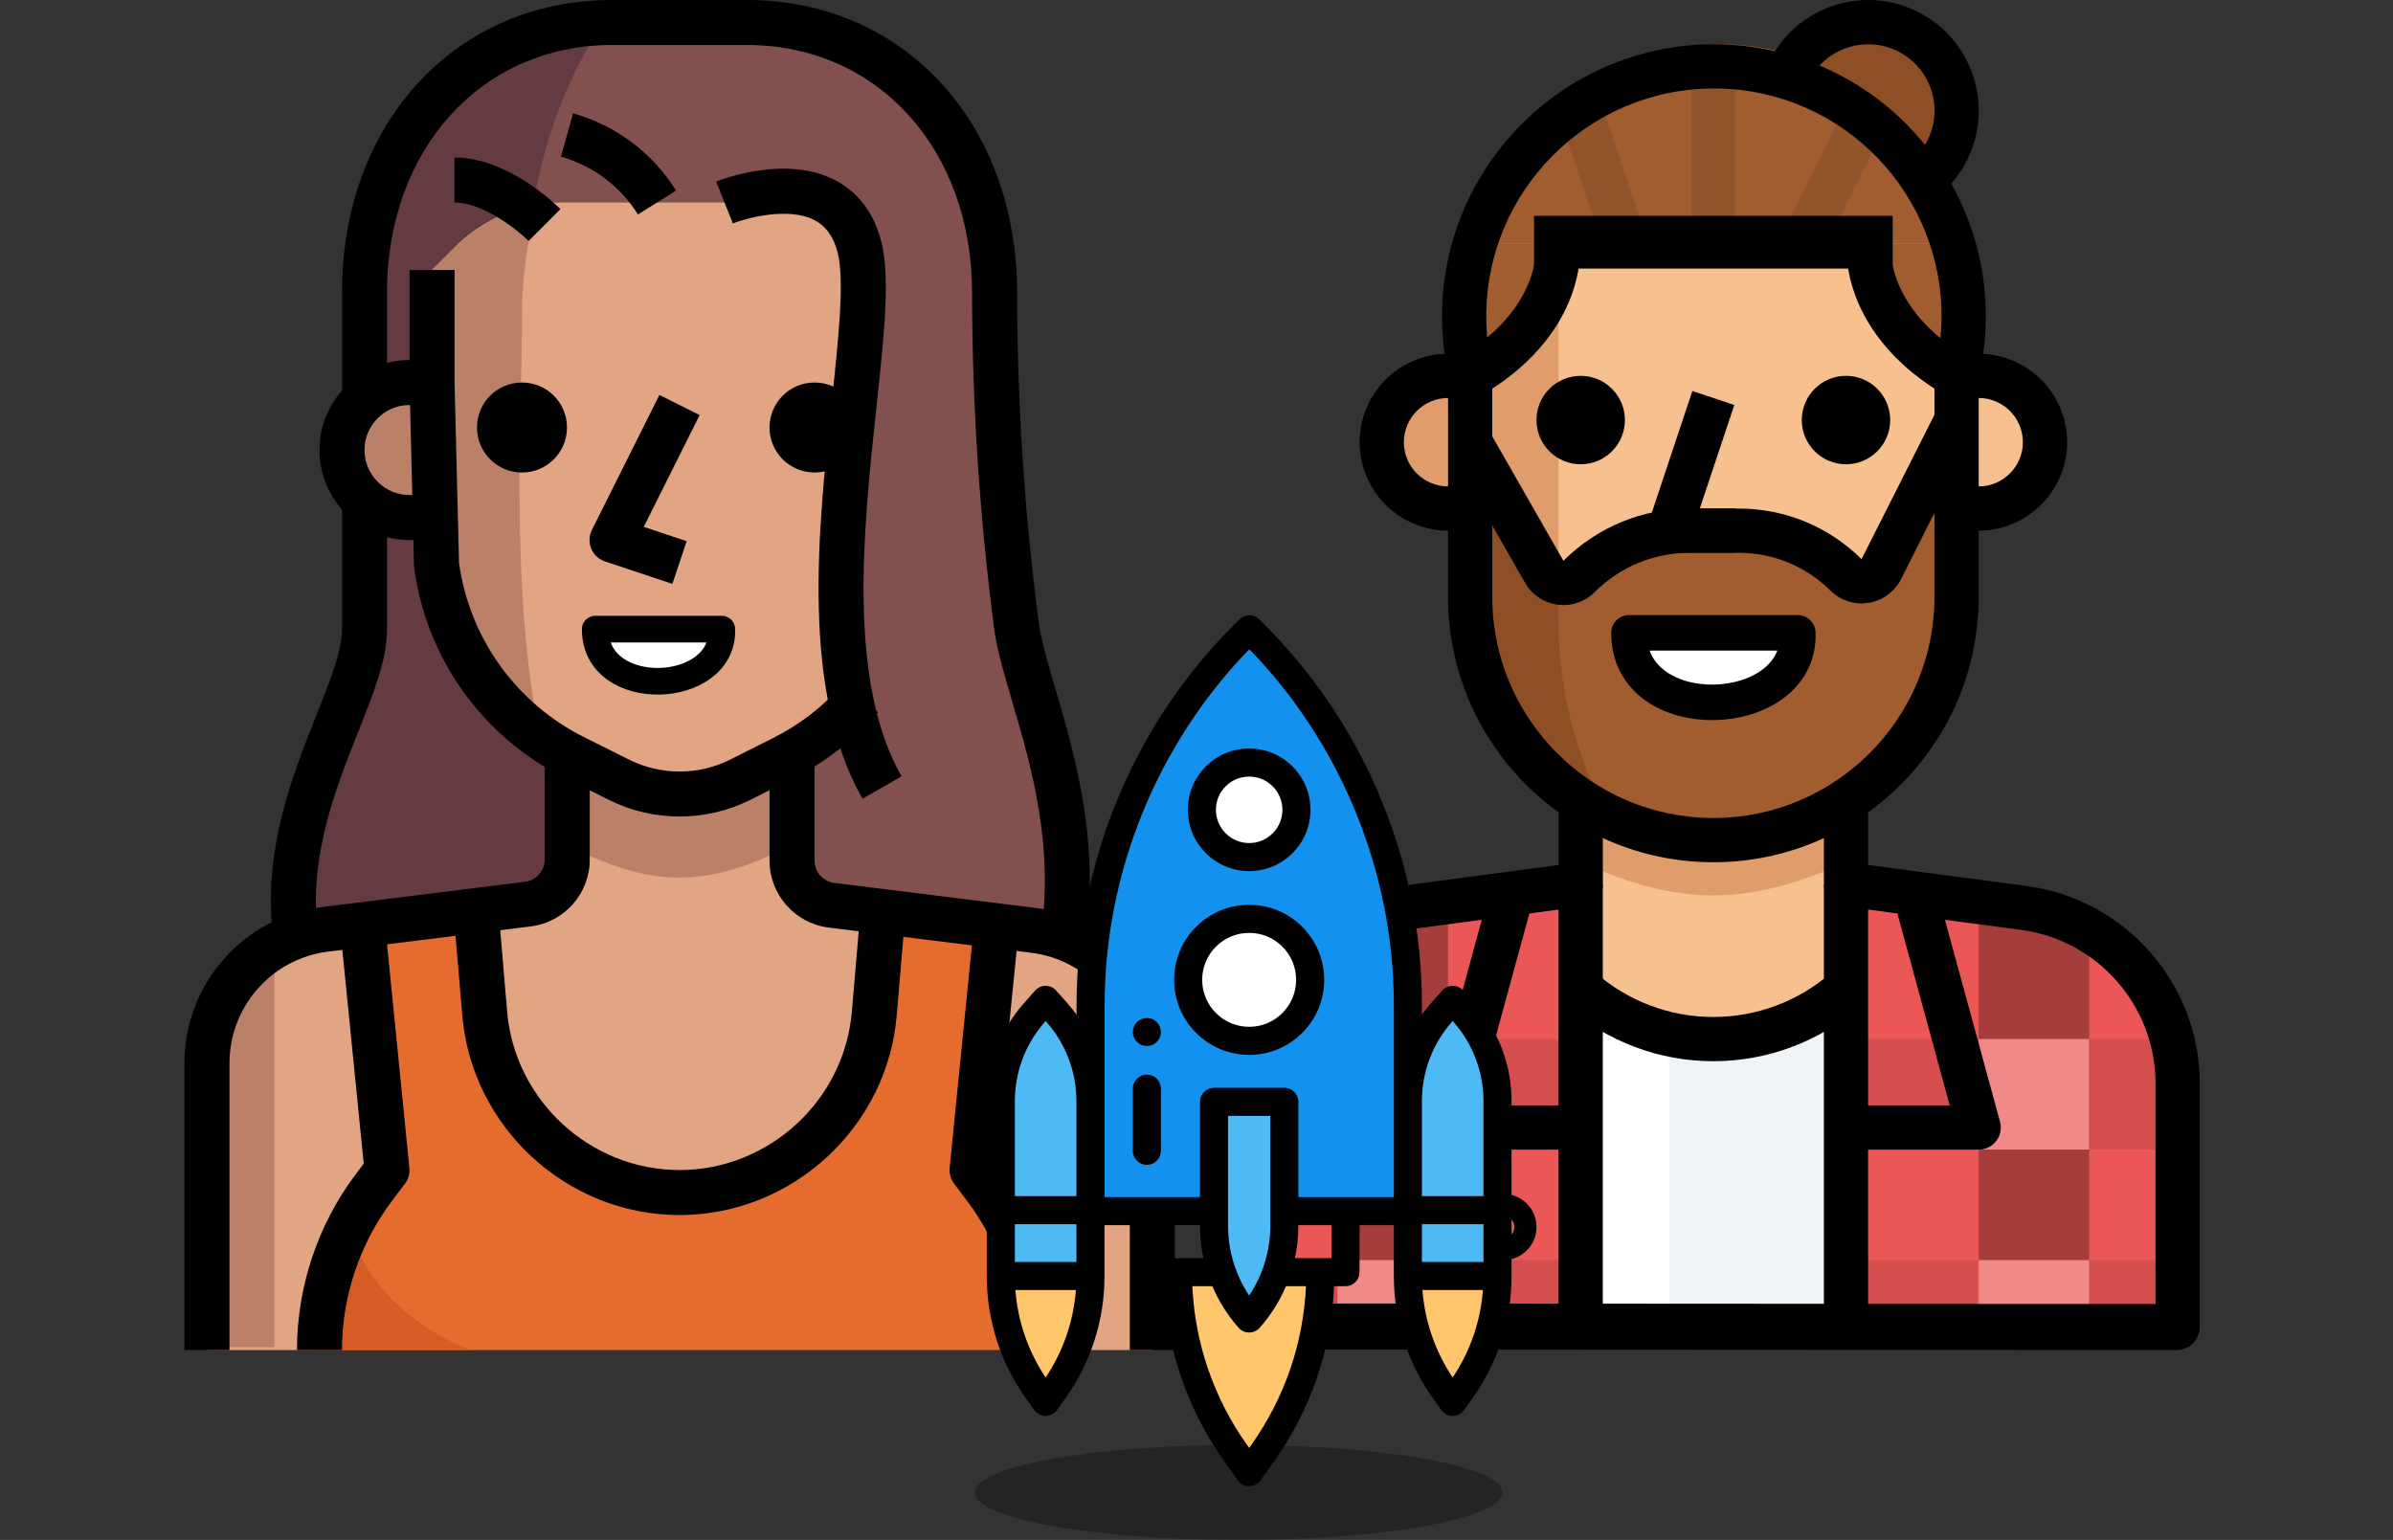 <svg width="202" height="130" viewBox="0 0 202 130" fill="none" xmlns="http://www.w3.org/2000/svg">
<rect x="0" y="0" width="202" height="130" fill="#333333" stroke="none"/>
<path d="M155.828 65.325H133.432V67.191V74.656V111.982H155.828V74.656V65.325Z" fill="#F6C18F"/>
<path d="M118.39 76.653C110.975 77.644 105.438 83.971 105.438 91.453V111.982H133.432V74.656L118.39 76.653Z" fill="#A53D3D"/>
<path d="M183.822 91.453C183.822 83.971 178.285 77.644 170.87 76.653L155.828 74.656V111.982H183.822V91.453H183.822Z" fill="#A53D3D"/>
<path d="M133.432 83.502V111.982H155.828V83.502C149.423 89.131 139.838 89.131 133.432 83.502Z" fill="#EFF3F5"/>
<path d="M155.828 65.325H133.432V83.502C139.837 89.129 149.423 89.129 155.828 83.502V65.325Z" fill="#F6C18F"/>
<path d="M140.897 87.291C138.137 86.69 135.571 85.406 133.432 83.558V111.982H140.897V87.291Z" fill="white"/>
<path d="M155.828 72.79V65.325H133.432V72.79C141.831 76.522 147.43 76.522 155.828 72.79Z" fill="#E09C6B"/>
<path d="M145.19 3.737C135.913 3.735 127.725 9.795 125.015 18.668H165.327C162.627 9.805 154.456 3.747 145.19 3.737Z" fill="#A15D30"/>
<path d="M125.015 18.668C124.108 21.62 123.871 24.739 124.325 27.794L124.605 29.866V48.528C124.605 59.866 133.796 69.058 145.134 69.058C156.472 69.058 165.663 59.866 165.663 48.528V29.866L165.813 29.231C166.567 25.728 166.399 22.089 165.327 18.668C165.327 18.668 125.015 18.668 125.015 18.668Z" fill="#F6C18F"/>
<path d="M131.566 18.668V20.534H157.694H164.823C161.432 9.402 149.66 3.127 138.527 6.518C131.812 8.564 126.557 13.819 124.511 20.534H131.566V18.668Z" fill="#A15D30"/>
<path d="M131.566 20.534H124.512C123.606 23.486 123.364 26.603 123.802 29.66L124.101 31.732C124.101 31.732 131.566 27.999 131.566 20.534Z" fill="#A15D30"/>
<path d="M164.823 20.534H157.694C157.694 27.999 165.159 31.732 165.159 31.732L165.29 31.097C166.038 27.594 165.878 23.959 164.823 20.534Z" fill="#A15D30"/>
<path d="M131.566 47.856V20.534C131.566 27.999 124.101 31.732 124.101 31.732V50.394C124.099 59.491 130.084 67.504 138.807 70.084L134.16 59.838C132.449 56.075 131.564 51.99 131.566 47.856Z" fill="#E09C6B"/>
<path d="M167.025 31.732H165.159V42.929H167.025C170.118 42.929 172.624 40.423 172.624 37.331C172.624 34.238 170.118 31.732 167.025 31.732Z" fill="#F6C18F"/>
<path d="M116.636 37.331C116.636 40.423 119.142 42.929 122.235 42.929H124.101V31.732H122.235C119.142 31.732 116.636 34.238 116.636 37.331Z" fill="#E09C6B"/>
<path d="M146.495 5.6H142.762V20.53H146.495V5.6Z" fill="#91542B"/>
<path d="M135.392 21.128L138.933 19.948L135.201 8.749L131.66 9.929L135.392 21.128Z" fill="#91542B"/>
<path d="M153.763 21.368L159.362 10.171L156.023 8.502L150.425 19.699L153.763 21.368Z" fill="#91542B"/>
<path d="M158.851 48.08C158.39 49.002 157.268 49.375 156.347 48.913C156.153 48.815 155.977 48.685 155.828 48.528C153.405 46.128 150.13 44.786 146.72 44.795H142.633C139.134 44.799 135.778 46.188 133.302 48.659C132.576 49.39 131.394 49.396 130.663 48.672C130.542 48.552 130.437 48.416 130.353 48.267L124.101 36.976V50.394C124.101 61.732 133.292 70.924 144.63 70.924C155.968 70.924 165.16 61.732 165.16 50.394V35.464L158.851 48.08Z" fill="#A15D30"/>
<path d="M131.566 49.144C131.056 49.034 130.618 48.717 130.353 48.267L124.101 36.976V50.394C124.108 58.289 128.643 65.48 135.765 68.889C133.018 63.878 131.574 58.255 131.566 52.541V49.144H131.566Z" fill="#8F4F24"/>
<path d="M157.694 1.871C155.029 1.873 152.569 3.297 151.237 5.603L162.64 14.935C165.732 12.208 166.027 7.49 163.301 4.398C161.882 2.789 159.84 1.869 157.694 1.871Z" fill="#8F4F24"/>
<path d="M133.43 76.519H122.233V111.978H133.43V76.519Z" fill="#EB5757"/>
<path d="M112.903 111.982H105.438V85.854L112.903 78.389V111.982Z" fill="#EB5757"/>
<path d="M122.233 87.716H112.901V97.048H122.233V87.716Z" fill="#F18989"/>
<path d="M131.564 87.716H122.233V97.048H131.564V87.716Z" fill="#D44E4E"/>
<path d="M112.901 87.716H105.436V97.048H112.901V87.716Z" fill="#D44E4E"/>
<path d="M131.676 106.379H122.345V111.978H131.676V106.379Z" fill="#D44E4E"/>
<path d="M167.024 76.519H155.826V111.978H167.024V76.519Z" fill="#EB5757"/>
<path d="M176.357 111.982H183.822V85.854L176.357 78.389V111.982Z" fill="#EB5757"/>
<path d="M176.355 87.716H167.024V97.048H176.355V87.716Z" fill="#F18989"/>
<path d="M167.024 87.716H157.692V97.048H167.024V87.716Z" fill="#D44E4E"/>
<path d="M183.82 87.716H176.355V97.048H183.82V87.716Z" fill="#D44E4E"/>
<path d="M166.914 106.379H157.582V111.978H166.914V106.379Z" fill="#D44E4E"/>
<path d="M112.901 106.379H105.436V111.978H112.901V106.379Z" fill="#D44E4E"/>
<path d="M122.233 106.379H112.901V111.978H122.233V106.379Z" fill="#F18989"/>
<path d="M183.82 106.379H176.355V111.978H183.82V106.379Z" fill="#D44E4E"/>
<path d="M176.355 106.379H167.024V111.978H176.355V106.379Z" fill="#F18989"/>
<path fillRule="evenodd" clipRule="evenodd" d="M103.573 111.981C103.574 110.907 104.445 110.038 105.518 110.038L183.744 110.084C184.817 110.085 185.687 110.956 185.686 112.029C185.686 113.102 184.815 113.972 183.742 113.971L105.516 113.925C104.442 113.925 103.573 113.054 103.573 111.981Z" fill="black"/>
<path d="M124.935 33.402L123.265 30.063L124.099 31.733L123.259 30.067C123.325 30.033 129.698 26.724 129.698 20.536H133.43C133.432 29.055 125.282 33.228 124.935 33.402Z" fill="black"/>
<path d="M164.325 33.402C163.978 33.228 155.828 29.055 155.828 20.534H159.56C159.56 26.723 165.934 30.032 165.999 30.065L164.325 33.402Z" fill="black"/>
<path d="M159.767 18.22H129.493V22.672H159.767V18.22Z" fill="black"/>
<path d="M163.877 16.333L161.406 13.537C161.862 13.134 162.246 12.662 162.55 12.136C164.094 9.463 163.176 6.031 160.501 4.488C157.827 2.946 154.396 3.862 152.853 6.537L149.621 4.671C150.868 2.511 152.879 0.968 155.287 0.322C157.696 -0.324 160.212 0.008 162.367 1.255C166.824 3.829 168.354 9.547 165.783 14.004C165.277 14.881 164.635 15.665 163.877 16.333Z" fill="black"/>
<path d="M133.431 39.193C135.492 39.193 137.163 37.522 137.163 35.46C137.163 33.399 135.492 31.728 133.431 31.728C131.369 31.728 129.698 33.399 129.698 35.46C129.698 37.522 131.369 39.193 133.431 39.193Z" fill="black"/>
<path d="M155.826 39.193C157.887 39.193 159.558 37.522 159.558 35.46C159.558 33.399 157.887 31.728 155.826 31.728C153.764 31.728 152.093 33.399 152.093 35.46C152.093 37.522 153.764 39.193 155.826 39.193Z" fill="black"/>
<path d="M146.496 46.662H140.897C140.298 46.662 139.735 46.374 139.384 45.885C139.033 45.398 138.938 44.773 139.126 44.204L142.859 33.006L146.399 34.187L143.484 42.929H146.494V46.662H146.496Z" fill="black"/>
<path d="M167.025 44.795H165.159V41.063H167.025C169.084 41.063 170.758 39.389 170.758 37.33C170.758 35.272 169.084 33.598 167.025 33.598H165.159V29.865H167.025C171.142 29.865 174.491 33.213 174.491 37.33C174.491 41.447 171.142 44.795 167.025 44.795Z" fill="black"/>
<path d="M124.101 44.795H122.235C118.118 44.795 114.77 41.447 114.77 37.33C114.77 33.213 118.118 29.865 122.235 29.865H124.101V33.598H122.235C120.176 33.598 118.502 35.272 118.502 37.33C118.502 39.389 120.176 41.063 122.235 41.063H124.101V44.795Z" fill="black"/>
<path d="M131.981 51.081C131.648 51.081 131.314 51.036 130.984 50.945C130.023 50.68 129.222 50.055 128.729 49.189L122.479 38.258L125.719 36.407L131.971 47.343C134.828 44.501 138.61 42.935 142.629 42.931H146.754C150.671 42.931 154.357 44.448 157.138 47.205L163.489 34.626L166.82 36.308L160.475 48.886C160.297 49.239 160.064 49.564 159.782 49.846C159.081 50.549 158.144 50.939 157.147 50.941C157.145 50.941 157.143 50.941 157.141 50.941C156.147 50.941 155.21 50.555 154.506 49.853C152.435 47.8 149.678 46.666 146.754 46.666H142.631C139.606 46.668 136.76 47.847 134.617 49.984C134.386 50.217 134.115 50.425 133.82 50.594C133.25 50.915 132.619 51.081 131.981 51.081Z" fill="black"/>
<path d="M144.63 72.79C132.281 72.79 122.235 62.744 122.235 50.394V31.866L121.955 29.927C121.955 29.927 121.955 29.925 121.955 29.923C121.805 28.874 121.729 27.807 121.727 26.75C121.695 14.092 131.967 3.769 144.626 3.737C146.22 3.73 147.902 3.903 149.505 4.249C161.871 6.902 169.769 19.123 167.117 31.489L167.027 31.922V50.393C167.026 62.744 156.979 72.79 144.63 72.79ZM125.65 29.399L125.948 31.465C125.962 31.552 125.967 31.642 125.967 31.732V50.394C125.967 60.685 134.339 69.057 144.63 69.057C154.92 69.057 163.293 60.687 163.293 50.394V31.732C163.293 31.605 163.306 31.478 163.332 31.353L163.463 30.718C165.687 20.351 159.073 10.12 148.721 7.895C147.381 7.608 145.968 7.459 144.637 7.468C134.037 7.494 125.435 16.139 125.461 26.738C125.462 27.626 125.525 28.52 125.65 29.399Z" fill="black"/>
<path d="M107.305 111.982H103.572V91.453C103.572 83.073 109.835 75.916 118.144 74.804L131.566 73.021V67.191H135.299V74.656C135.299 75.591 134.606 76.383 133.679 76.506L118.636 78.502C112.177 79.367 107.304 84.932 107.304 91.451L107.305 111.982Z" fill="black"/>
<path d="M185.689 111.982H181.956V91.453C181.956 84.934 177.085 79.367 170.622 78.504L155.582 76.508C154.654 76.385 153.962 75.593 153.962 74.658V67.193H157.694V73.023L171.115 74.805C179.423 75.915 185.689 83.075 185.689 91.454V111.982Z" fill="black"/>
<path d="M144.638 89.587C144.632 89.587 144.626 89.587 144.621 89.587C140.05 89.587 135.638 87.924 132.201 84.904L134.662 82.101C137.419 84.521 140.955 85.854 144.621 85.854C144.624 85.854 144.63 85.854 144.634 85.854C148.303 85.854 151.838 84.521 154.594 82.101L157.058 84.904C153.622 87.924 149.21 89.587 144.638 89.587Z" fill="black"/>
<path d="M135.297 74.652H131.564V111.978H135.297V74.652Z" fill="black"/>
<path d="M157.692 74.652H153.96V111.978H157.692V74.652Z" fill="black"/>
<path d="M133.432 97.052H122.235C121.652 97.052 121.106 96.779 120.751 96.318C120.398 95.855 120.281 95.254 120.434 94.695L126.032 74.165L129.634 75.145L124.677 93.317H133.432V97.052Z" fill="black"/>
<path d="M167.026 97.052H155.828V93.319H164.581L159.626 75.147L163.228 74.167L168.827 94.697C168.98 95.256 168.864 95.857 168.509 96.32C168.157 96.779 167.608 97.052 167.026 97.052Z" fill="black"/>
<path d="M126.9 106.383C125.357 106.383 124.101 105.127 124.101 103.583C124.101 102.04 125.357 100.784 126.9 100.784C128.444 100.784 129.7 102.04 129.7 103.583C129.7 105.127 128.444 106.383 126.9 106.383ZM126.9 102.65C126.385 102.65 125.967 103.07 125.967 103.584C125.967 104.097 126.385 104.517 126.9 104.517C127.416 104.517 127.834 104.097 127.834 103.584C127.833 103.07 127.416 102.65 126.9 102.65Z" fill="black"/>
<path d="M137.507 53.425C137.463 61.55 152.062 60.948 151.754 53.425H137.507Z" fill="white" stroke="black" stroke-width="3" stroke-linecap="round" stroke-linejoin="round"/>
<g clip-path="url(#clip0)">
<path d="M30.767 41.79V53.187C30.767 58.886 23.169 68.383 25.068 79.781C46.151 85.973 68.57 85.973 89.653 79.781C91.552 68.383 86.784 58.886 85.853 53.187C84.596 43.741 83.962 34.224 83.954 24.694C83.954 12.1 75.653 1.899 63.059 1.899H51.662C40.122 1.899 30.767 11.255 30.767 22.794C30.767 22.794 30.767 41.79 30.767 41.79Z" fill="#835050"/>
<path d="M50.921 1.899C39.672 2.298 30.759 11.538 30.767 22.794V53.187C30.767 58.886 23.168 68.383 25.068 79.781C34.792 82.636 44.853 84.188 54.986 84.397C40.264 36.091 42.164 15.196 50.921 1.899Z" fill="#643B40"/>
<path d="M57.36 100.676C65.967 100.674 73.127 94.058 73.81 85.48L74.456 76.932L70.239 76.4C68.328 76.159 66.9 74.527 66.915 72.601V62.685H47.863V72.62C47.878 74.546 46.449 76.177 44.539 76.419L40.265 76.932L40.91 85.48C41.594 94.058 48.755 100.674 57.36 100.676Z" fill="#E2A583"/>
<path d="M32.666 98.776L30.938 78.09L27.462 78.527C21.721 79.24 17.426 84.141 17.47 89.925V113.973H26.968C26.968 109.041 28.567 104.241 31.527 100.296L32.666 98.776Z" fill="#E2A583"/>
<path d="M87.259 78.527L83.783 78.09L82.054 98.776L83.194 100.296C86.154 104.241 87.753 109.041 87.753 113.973H97.251V89.849C97.256 84.093 92.971 79.238 87.259 78.527Z" fill="#E2A583"/>
<path d="M82.055 98.776L83.783 78.09L74.456 76.931L73.81 85.479C73.054 94.565 65.074 101.316 55.991 100.56C47.956 99.891 41.581 93.514 40.91 85.479L40.265 76.931L30.881 78.09L32.666 98.776L31.527 100.296C28.567 104.241 26.968 109.041 26.968 113.972H87.753C87.753 109.041 86.154 104.241 83.194 100.296L82.055 98.776Z" fill="#E56B2E"/>
<path d="M17.47 89.601V113.725H23.168V79.781C19.658 81.808 17.489 85.548 17.47 89.601Z" fill="#BB8068"/>
<path d="M66.858 71.309V62.685H47.862V71.309C54.986 75.013 59.735 75.013 66.858 71.309Z" fill="#BB8068"/>
<path d="M34.566 32.292C31.418 32.292 28.867 34.843 28.867 37.991C28.867 41.139 31.418 43.69 34.566 43.69H38.365V32.292H34.566Z" fill="#BB8068"/>
<path d="M72.671 58.886C70.824 61.025 68.571 62.774 66.041 64.034L62.451 65.838C59.247 67.438 55.474 67.438 52.27 65.838L48.47 63.939C42.139 60.782 37.783 54.692 36.845 47.679L36.465 32.292V22.795L38.365 20.895C40.754 18.477 44.008 17.109 47.407 17.096H61.843C70.657 17.096 70.657 17.096 72.556 22.795C72.556 22.795 70.657 47.489 70.657 51.288C70.786 53.934 71.472 56.523 72.671 58.886Z" fill="#E2A583"/>
<path d="M44.063 26.594C44.063 23.446 44.498 20.314 45.355 17.286C42.703 17.723 40.257 18.986 38.365 20.895L36.465 22.794V32.292L36.864 47.678C37.656 53.493 40.802 58.726 45.564 62.153C43.038 49.692 44.063 35.028 44.063 26.594Z" fill="#BB8068"/>
<path d="M29.456 103.639C27.828 106.84 26.975 110.381 26.968 113.973H39.657C33.046 111.199 30.444 106.944 29.456 103.639Z" fill="#D65B25"/>
<path d="M68.757 39.89C70.856 39.89 72.557 38.189 72.557 36.091C72.557 33.993 70.856 32.292 68.757 32.292C66.659 32.292 64.958 33.993 64.958 36.091C64.958 38.189 66.659 39.89 68.757 39.89Z" fill="black"/>
<path d="M56.76 49.291L51.061 47.392C50.539 47.217 50.117 46.826 49.908 46.316C49.698 45.807 49.718 45.232 49.963 44.74L55.662 33.343L59.06 35.042L54.342 44.481L57.962 45.688L56.76 49.291Z" fill="black"/>
<path d="M19.369 113.973H15.57V89.849C15.519 83.115 20.53 77.399 27.228 76.567L44.324 74.44C45.275 74.32 45.99 73.503 45.984 72.54V64.585H49.783V72.525C49.806 75.4 47.661 77.851 44.797 78.208L27.699 80.336C22.914 80.93 19.335 85.014 19.371 89.833V113.973H19.369Z" fill="black"/>
<path d="M99.169 113.973H95.37V89.943C95.408 85.109 91.828 81.027 87.044 80.43L69.948 78.305C67.08 77.944 64.936 75.494 64.958 72.606V64.585H68.758V72.62C68.75 73.598 69.464 74.413 70.42 74.534L87.512 76.66C94.21 77.492 99.221 83.21 99.169 89.957V113.973Z" fill="black"/>
<path d="M53.85 18.103C52.361 15.719 50.053 13.986 47.348 13.226L48.377 9.57C51.994 10.588 55.081 12.903 57.072 16.091L53.85 18.103Z" fill="black"/>
<path d="M44.624 20.34C43.714 19.438 40.815 17.096 38.365 17.096V13.297C42.823 13.297 46.862 17.206 47.306 17.652L44.624 20.34Z" fill="black"/>
<path d="M44.064 39.89C46.162 39.89 47.863 38.189 47.863 36.091C47.863 33.993 46.162 32.292 44.064 32.292C41.965 32.292 40.264 33.993 40.264 36.091C40.264 38.189 41.965 39.89 44.064 39.89Z" fill="black"/>
<path d="M72.807 67.426C67.595 58.304 69.046 44.791 70.209 33.933C70.773 28.681 71.305 23.719 70.716 21.355C70.374 19.994 69.728 19.085 68.738 18.577C66.55 17.447 63.03 18.399 61.862 18.86L60.454 15.331C61.045 15.095 66.347 13.088 70.461 15.19C72.433 16.199 73.795 18.011 74.399 20.433C75.153 23.451 74.638 28.257 73.987 34.338C72.879 44.652 71.502 57.488 76.105 65.54L72.807 67.426Z" fill="black"/>
<path d="M72.673 60.785H72.557V56.986L72.673 60.785Z" fill="black"/>
<path d="M57.36 68.929C55.32 68.929 53.282 68.465 51.424 67.538L47.623 65.639C40.72 62.197 35.988 55.577 34.965 47.931C34.955 47.863 34.949 47.794 34.949 47.726L34.569 32.34V22.794H38.369V32.292L38.747 47.526C39.63 53.88 43.577 59.374 49.323 62.24L53.124 64.14C55.778 65.464 58.95 65.464 61.609 64.14L65.194 62.337C67.513 61.186 69.544 59.606 71.24 57.645L74.116 60.128C72.091 62.474 69.66 64.362 66.894 65.735L63.311 67.536C61.444 68.465 59.4 68.929 57.36 68.929Z" fill="black"/>
<path d="M23.195 80.092C21.917 72.418 24.582 65.72 26.723 60.337C27.872 57.444 28.867 54.946 28.867 53.187V41.79H32.666V53.187C32.666 55.673 31.547 58.485 30.252 61.741C28.284 66.687 25.835 72.84 26.941 79.469L23.195 80.092Z" fill="black"/>
<path d="M91.525 80.092L87.778 79.469C89.085 71.618 87.064 64.738 85.441 59.213C84.803 57.041 84.252 55.169 83.977 53.493C82.71 43.944 82.064 34.273 82.054 24.696C82.054 12.586 74.065 3.799 63.059 3.799H51.662C40.656 3.799 32.666 12.586 32.666 24.694V34.192H28.867V24.694C28.867 10.385 38.454 0 51.662 0H63.059C76.266 0 85.853 10.385 85.853 24.694C85.863 34.106 86.495 43.608 87.736 52.937C87.964 54.323 88.484 56.092 89.085 58.139C90.73 63.73 92.979 71.383 91.525 80.092Z" fill="black"/>
<path d="M36.465 45.589H34.566C30.375 45.589 26.968 42.181 26.968 37.991C26.968 33.801 30.376 30.393 34.566 30.393H36.465V34.192H34.566C32.471 34.192 30.767 35.896 30.767 37.991C30.767 40.086 32.471 41.79 34.566 41.79H36.465V45.589Z" fill="black"/>
<path d="M57.36 102.575C47.83 102.573 39.773 95.129 39.017 85.629L38.371 78.043L42.157 77.72L42.802 85.318C43.403 92.868 49.797 98.774 57.358 98.776C64.921 98.774 71.316 92.868 71.915 85.329L72.562 77.72L76.346 78.043L75.701 85.641C74.948 95.129 66.892 102.574 57.36 102.575Z" fill="black"/>
<path d="M28.867 113.973H25.068C25.068 108.663 26.821 103.404 30.009 99.156L30.704 98.229L28.877 79.971L32.657 79.593L34.556 98.588C34.603 99.061 34.471 99.536 34.186 99.916L33.046 101.436C30.351 105.028 28.867 109.482 28.867 113.973Z" fill="black"/>
<path d="M89.653 113.973H85.853C85.853 109.48 84.37 105.028 81.676 101.434L80.534 99.916C80.25 99.534 80.117 99.061 80.164 98.586L82.064 79.591L85.844 79.969L84.018 98.226L84.713 99.153C87.899 103.404 89.653 108.663 89.653 113.973Z" fill="black"/>
</g>
<path d="M50.247 53.113C50.213 59.205 61.159 58.753 60.928 53.113H50.247Z" fill="white" stroke="black" stroke-width="2.249" stroke-linecap="round" stroke-linejoin="round"/>
<ellipse cx="104.562" cy="125.993" rx="22.26" ry="4.007" fill="black" fill-opacity="0.3"/>
<g clip-path="url(#clip1)">
<path d="M118.843 102.247V84.842C118.843 72.9 114.017 61.464 105.462 53.132L105.459 53.13C96.894 61.463 92.062 72.905 92.061 84.856L92.061 102.247L118.843 102.247Z" fill="#1292EE"/>
<path d="M109.087 79.078C111.098 81.088 111.098 84.349 109.087 86.36C107.076 88.371 103.816 88.37 101.805 86.36C99.794 84.349 99.793 81.088 101.804 79.077C103.815 77.067 107.076 77.067 109.087 79.078Z" fill="white"/>
<path d="M108.268 65.542C109.826 67.1 109.826 69.627 108.268 71.186C106.709 72.744 104.182 72.744 102.624 71.186C101.066 69.627 101.066 67.1 102.624 65.542C104.182 63.984 106.709 63.984 108.268 65.542Z" fill="white"/>
<path d="M111.455 107.396C111.456 112.886 109.744 118.24 106.56 122.712L105.446 124.277L104.332 122.712C101.148 118.24 99.436 112.886 99.436 107.396L111.455 107.396Z" fill="#FFC66C"/>
<path d="M92.048 107.719C92.049 111.175 90.972 114.545 88.968 117.36L88.266 118.345L87.565 117.36C85.56 114.545 84.483 111.175 84.483 107.719L92.048 107.719Z" fill="#FFC66C"/>
<path d="M126.409 107.719C126.409 111.175 125.332 114.544 123.327 117.36L122.626 118.344L121.925 117.36C119.92 114.544 118.843 111.175 118.843 107.719L126.409 107.719Z" fill="#FFC66C"/>
<path d="M102.477 93.017L108.413 93.017L108.414 103.478C108.414 106.363 107.358 109.148 105.446 111.309C103.534 109.148 102.478 106.363 102.478 103.478L102.477 93.017Z" fill="#4DBAF6"/>
<path d="M126.408 107.72L118.843 107.72L118.843 92.953C118.843 90.2 119.85 87.542 121.675 85.481L122.626 84.408L123.576 85.481C125.401 87.542 126.408 90.2 126.408 92.953L126.408 107.72Z" fill="#4DBAF6"/>
<path d="M92.048 107.72H84.483L84.483 92.953C84.483 90.2 85.49 87.543 87.315 85.481L88.266 84.408L89.216 85.481C91.041 87.542 92.048 90.2 92.048 92.953V107.72Z" fill="#4DBAF6"/>
<path d="M100.967 78.24C99.77 79.436 99.112 81.027 99.112 82.719C99.111 84.41 99.77 86.001 100.967 87.197C102.163 88.394 103.754 89.052 105.446 89.052C107.137 89.052 108.728 88.394 109.924 87.197C111.12 86.001 111.779 84.41 111.78 82.719C111.779 81.027 111.121 79.436 109.925 78.24C108.728 77.043 107.137 76.385 105.446 76.385C103.754 76.385 102.163 77.043 100.967 78.24ZM109.41 82.719C109.411 83.778 108.998 84.773 108.249 85.522C107.5 86.271 106.505 86.683 105.445 86.683C104.387 86.683 103.391 86.271 102.642 85.522C101.893 84.773 101.48 83.778 101.48 82.719C101.481 81.659 101.893 80.664 102.642 79.915C103.391 79.166 104.387 78.754 105.446 78.754C106.505 78.754 107.501 79.166 108.249 79.915C108.998 80.664 109.411 81.659 109.41 82.719Z" fill="black"/>
<path d="M110.621 68.364C110.621 66.982 110.083 65.682 109.105 64.704C108.128 63.727 106.828 63.189 105.446 63.189C104.063 63.189 102.764 63.727 101.786 64.705C100.809 65.682 100.27 66.982 100.271 68.364C100.27 69.746 100.809 71.046 101.786 72.023C102.764 73.001 104.063 73.539 105.446 73.539C106.828 73.539 108.128 73.001 109.105 72.023C110.083 71.046 110.621 69.746 110.621 68.364ZM103.461 70.348C102.931 69.818 102.64 69.114 102.64 68.364C102.64 67.615 102.931 66.91 103.461 66.38C103.991 65.85 104.696 65.558 105.446 65.558C106.195 65.558 106.9 65.85 107.43 66.38C107.96 66.91 108.252 67.614 108.252 68.364C108.252 69.113 107.96 69.818 107.43 70.348C106.9 70.878 106.195 71.17 105.446 71.17C104.696 71.17 103.991 70.878 103.461 70.348Z" fill="black"/>
<path d="M116.452 67.173C114.08 61.553 110.663 56.545 106.294 52.289C105.835 51.834 105.096 51.83 104.633 52.28C100.257 56.538 96.833 61.55 94.457 67.175C92.082 72.8 90.877 78.749 90.877 84.856L90.877 85.666C90.635 85.332 90.379 85.007 90.103 84.696L89.153 83.622C88.928 83.368 88.605 83.223 88.266 83.223C87.927 83.223 87.604 83.368 87.379 83.622L86.428 84.696C84.41 86.975 83.299 89.908 83.299 92.953L83.299 102.162C83.299 102.162 83.299 102.163 83.299 102.163C83.299 102.163 83.299 102.163 83.299 102.163L83.299 107.719C83.299 111.442 84.44 115.014 86.6 118.047L87.301 119.031C87.523 119.344 87.882 119.529 88.266 119.529C88.583 119.529 88.883 119.402 89.103 119.182C89.15 119.136 89.192 119.086 89.231 119.031L89.932 118.047C92.091 115.014 93.233 111.442 93.233 107.719V103.431L96.144 103.431L96.144 107.396C96.144 108.05 96.674 108.581 97.328 108.581L98.277 108.581C98.503 113.922 100.25 119.022 103.367 123.399L104.481 124.964C104.703 125.276 105.063 125.461 105.446 125.462C105.763 125.461 106.063 125.335 106.283 125.115C106.329 125.068 106.372 125.018 106.411 124.964L107.525 123.399C110.641 119.022 112.389 113.922 112.614 108.581H113.577C113.891 108.581 114.193 108.456 114.415 108.234C114.637 108.012 114.762 107.71 114.762 107.396L114.762 103.431H117.658L117.658 107.719C117.658 111.443 118.8 115.014 120.959 118.047L121.66 119.031C121.883 119.344 122.242 119.529 122.625 119.529C122.942 119.529 123.243 119.402 123.463 119.182C123.509 119.136 123.551 119.086 123.59 119.031L124.291 118.047C126.451 115.013 127.593 111.442 127.593 107.719L127.592 92.953C127.592 89.908 126.481 86.975 124.463 84.696L123.512 83.622C123.287 83.368 122.964 83.223 122.625 83.223C122.286 83.223 121.964 83.368 121.738 83.622L120.788 84.696C120.517 85.001 120.264 85.319 120.027 85.647L120.027 84.842C120.027 78.74 118.824 72.795 116.452 67.173ZM85.668 92.953C85.668 90.487 86.568 88.112 88.202 86.266L88.266 86.194L88.329 86.266C89.964 88.112 90.864 90.487 90.864 92.953L90.864 100.978L85.668 100.978V92.953ZM85.668 103.347L90.864 103.347L90.864 106.535L85.668 106.535L85.668 103.347ZM85.713 108.904L90.819 108.904C90.618 111.548 89.747 114.074 88.266 116.291C86.784 114.074 85.914 111.549 85.713 108.904ZM98.513 103.431H101.293L101.294 103.478C101.294 104.404 101.393 105.32 101.584 106.212L99.437 106.212C99.437 106.212 99.436 106.212 99.436 106.212C99.436 106.212 99.436 106.212 99.436 106.212H98.513L98.513 103.431ZM107.229 103.479C107.229 105.589 106.604 107.636 105.446 109.372C104.288 107.636 103.662 105.588 103.662 103.478L103.662 94.202L107.229 94.201V103.479ZM105.595 122.025L105.446 122.235L105.296 122.026C102.467 118.052 100.873 113.426 100.649 108.581H102.337C102.88 109.853 103.626 111.04 104.559 112.093C104.784 112.348 105.107 112.493 105.446 112.493C105.761 112.493 106.062 112.367 106.283 112.146C106.3 112.129 106.316 112.112 106.332 112.093C107.265 111.04 108.012 109.852 108.555 108.581L110.242 108.581C110.018 113.426 108.424 118.052 105.595 122.025ZM112.393 106.212H109.307C109.499 105.32 109.598 104.404 109.598 103.478L109.598 103.432L112.393 103.432V106.212ZM120.028 103.347L125.224 103.347L125.224 106.535L120.028 106.535V103.347ZM120.073 108.904H125.178C124.978 111.548 124.107 114.074 122.625 116.291C121.144 114.074 120.273 111.548 120.073 108.904ZM122.562 86.266L122.626 86.194L122.689 86.266C124.324 88.112 125.224 90.487 125.224 92.953V100.978H120.027L120.027 92.951C120.028 90.486 120.928 88.112 122.562 86.266ZM117.658 92.953V101.062H113.578C113.578 101.062 113.578 101.062 113.577 101.062L113.577 101.062L109.598 101.062V93.017C109.598 92.363 109.068 91.833 108.414 91.833L102.478 91.833C102.164 91.833 101.862 91.957 101.64 92.179C101.418 92.401 101.294 92.703 101.294 93.017V101.062H93.246L93.246 84.856C93.246 73.684 97.683 62.8 105.459 54.805C113.226 62.798 117.659 73.678 117.659 84.842L117.658 92.951C117.659 92.952 117.659 92.952 117.658 92.953Z" fill="black"/>
<path d="M95.626 91.898L95.626 97.155C95.626 97.809 96.156 98.339 96.81 98.339C97.138 98.339 97.434 98.207 97.648 97.992C97.862 97.778 97.995 97.482 97.995 97.155L97.995 91.898C97.995 91.245 97.465 90.714 96.81 90.714C96.156 90.714 95.626 91.244 95.626 91.898Z" fill="black"/>
<path d="M95.973 86.284C95.752 86.504 95.625 86.809 95.626 87.121C95.626 87.433 95.752 87.738 95.973 87.959C96.193 88.179 96.498 88.305 96.811 88.306C97.122 88.306 97.428 88.179 97.648 87.959C97.869 87.738 97.995 87.433 97.995 87.122C97.994 86.81 97.868 86.504 97.648 86.284C97.427 86.063 97.121 85.936 96.81 85.937C96.498 85.936 96.194 86.063 95.973 86.284Z" fill="black"/>
</g>
<defs>
<clipPath id="clip0">
<rect width="113.973" height="113.973" fill="white" transform="translate(0.384)"/>
</clipPath>
<clipPath id="clip1">
<rect width="74.794" height="74.794" fill="white" transform="translate(68.055 50.753)"/>
</clipPath>
</defs>
</svg>
